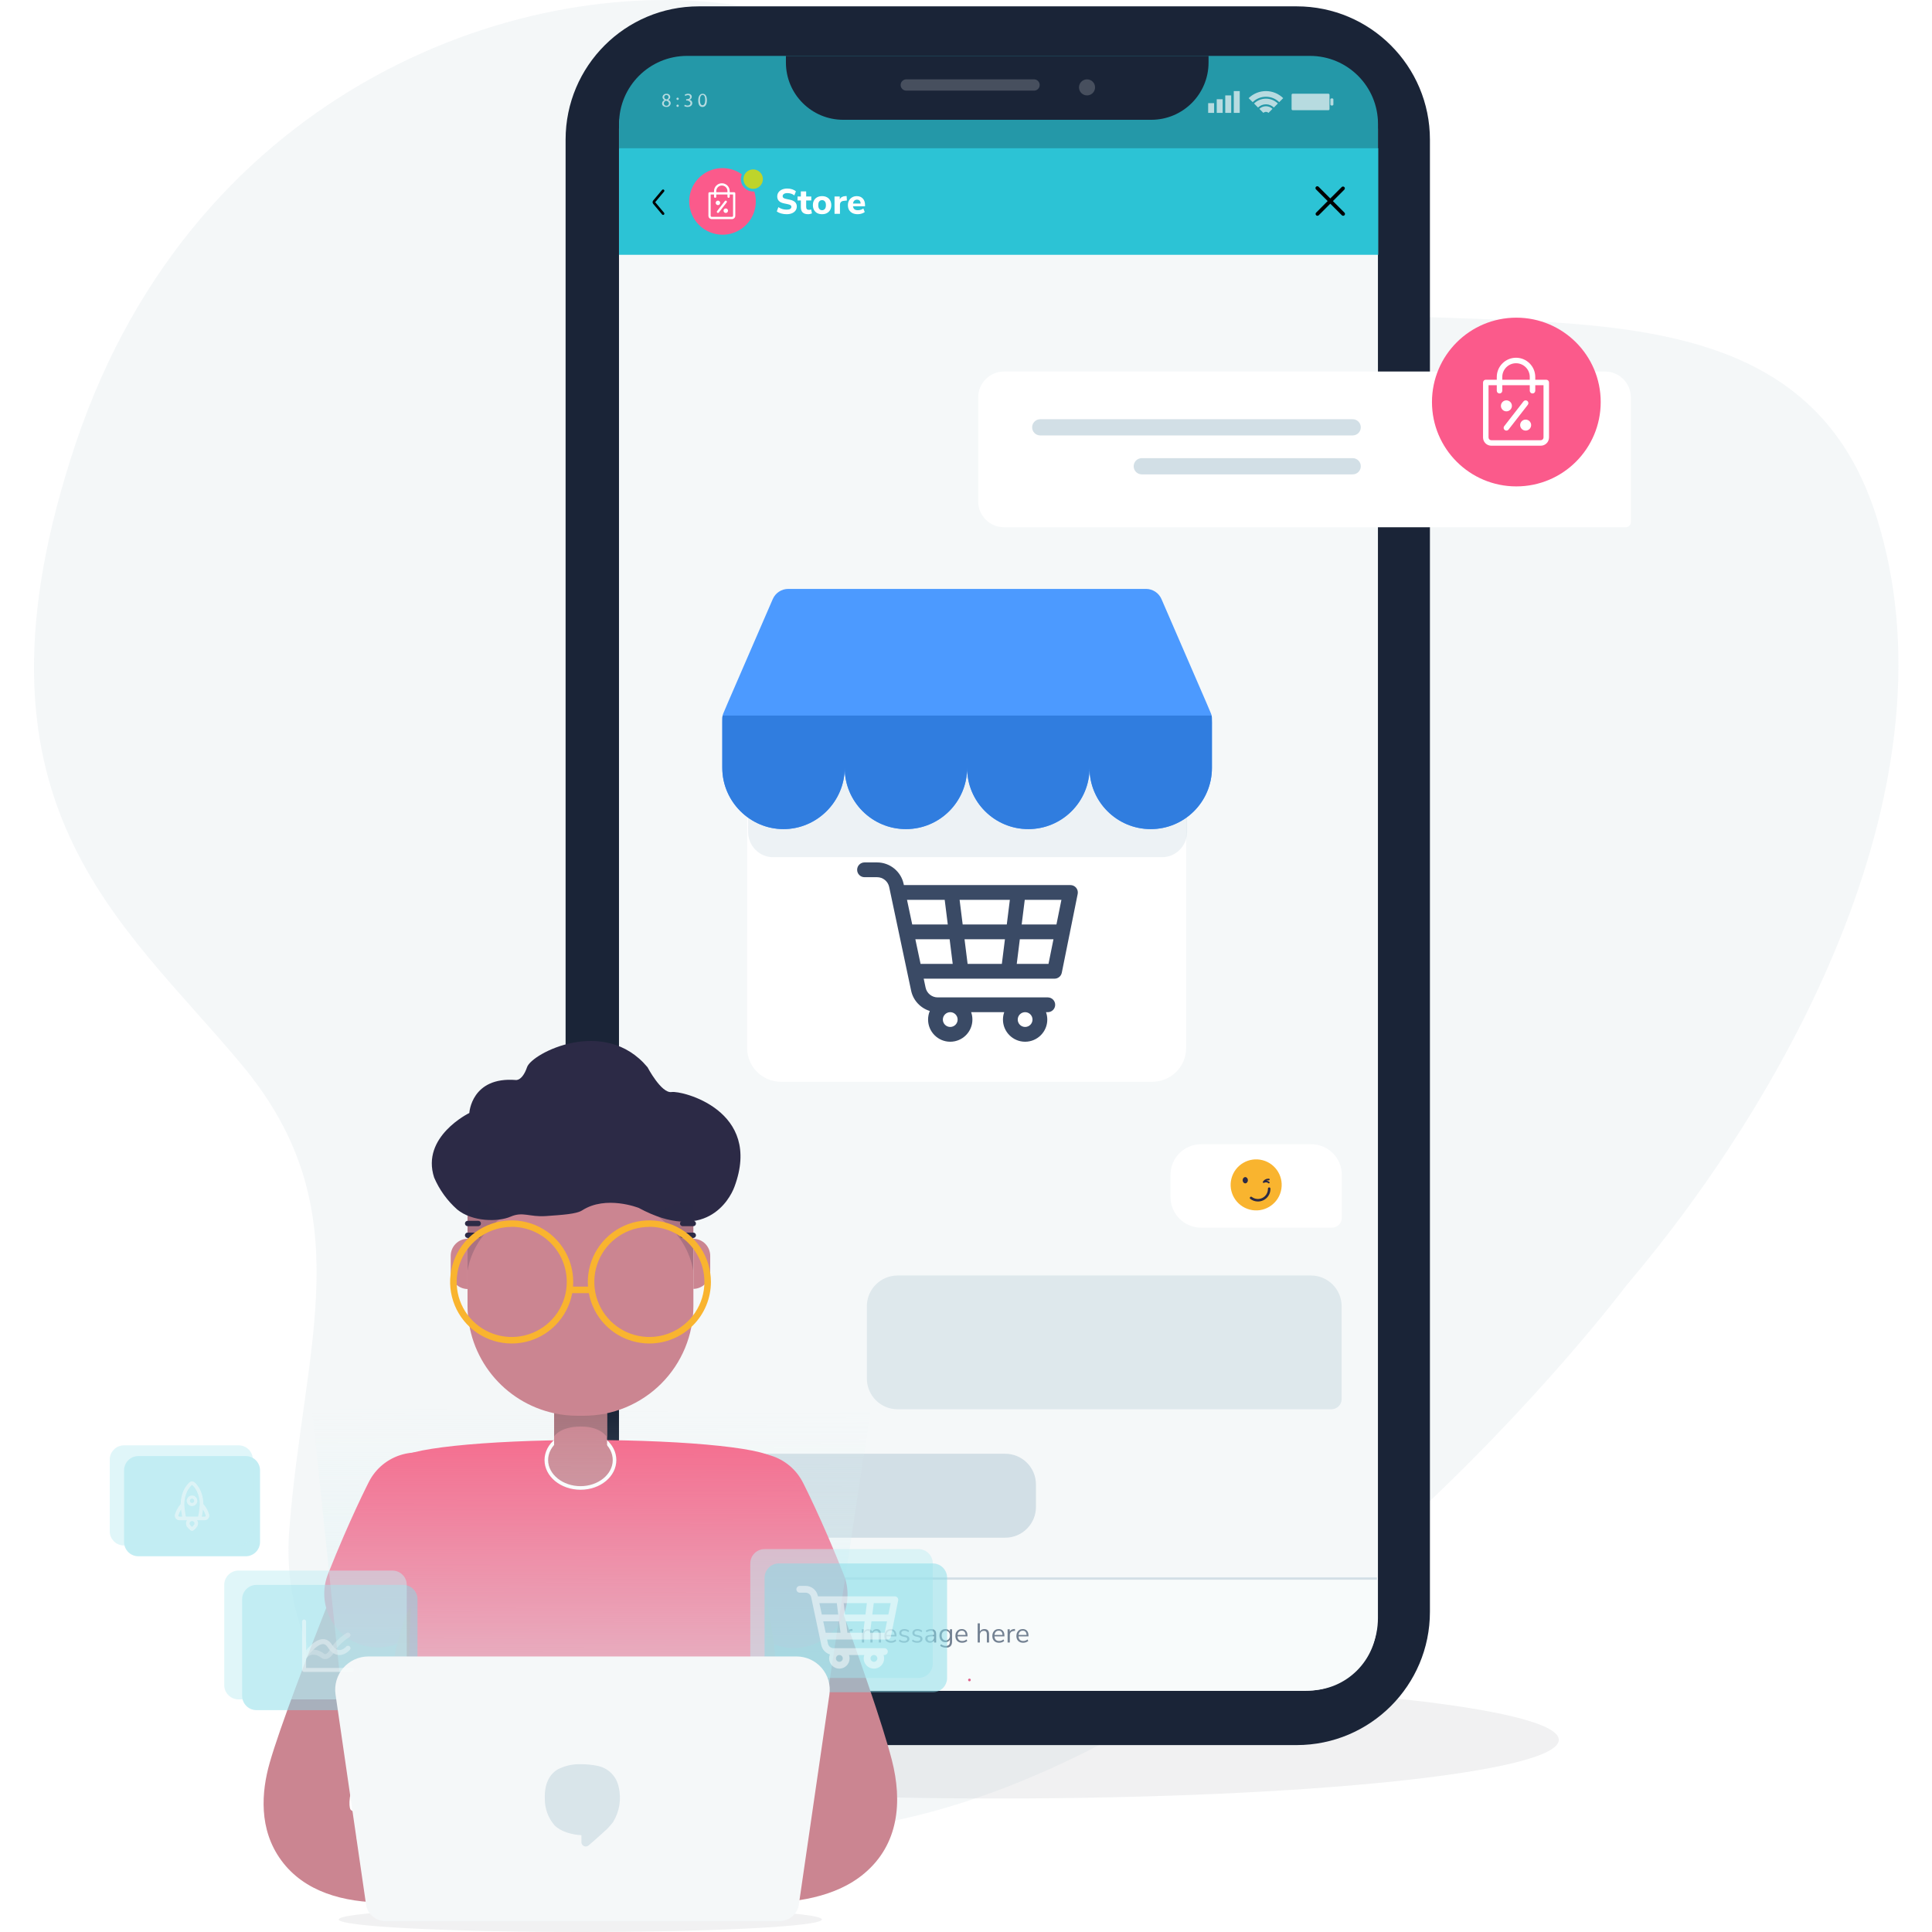 <svg width="1080" height="1080" viewBox="0 0 1080 1080" fill="none" xmlns="http://www.w3.org/2000/svg">
<g clip-path="url(#clip0_10272_1627)">
<g opacity="0.06" filter="url(#filter0_f_10272_1627)">
<path d="M871.373 972.579C871.373 990.685 731.017 1005.36 557.88 1005.36C384.743 1005.36 244.387 990.685 244.387 972.579C244.387 954.474 384.743 939.796 557.88 939.796C731.017 939.796 871.373 954.474 871.373 972.579Z" fill="#0A0F1A"/>
</g>
<g style="mix-blend-mode:luminosity" opacity="0.16">
<path d="M908.746 719.096C908.746 719.096 708.979 984.738 483.297 1020.88C257.615 1057.03 153.879 959.849 161.661 855.884C169.443 751.92 203.14 677.32 135.747 595.939C68.354 514.558 -25.11 448.979 42.361 247.764C109.832 46.549 296.526 -16.725 415.904 3.62C535.282 23.965 545.554 137.017 685.632 166.383C825.711 195.748 1002.13 141.561 1048.82 288.454C1095.52 435.347 1002.13 609.096 908.746 719.096Z" fill="#B9CBD3"/>
</g>
<path d="M316.174 78.039C316.174 36.9 349.524 3.55 390.662 3.55H724.847C765.986 3.55 799.336 36.9 799.336 78.039V901.025C799.336 942.164 765.986 975.514 724.847 975.514H390.662C349.524 975.514 316.174 942.164 316.174 901.025V78.039Z" fill="#1A2437"/>
<path d="M346.021 72.163C346.021 49.724 364.212 31.533 386.651 31.533H729.646C752.085 31.533 770.276 49.724 770.276 72.163V904.586C770.276 927.026 752.085 945.216 729.646 945.216H386.651C364.212 945.216 346.021 927.026 346.021 904.586V72.163Z" fill="#F5F8F9"/>
<path d="M769.716 906.934C769.716 927.939 752.688 944.967 731.683 944.967L383.358 944.967C362.352 944.967 345.325 927.939 345.325 906.934L345.325 882.425L769.716 882.425L769.716 906.934Z" fill="#F8FBFB"/>
<path fill-rule="evenodd" clip-rule="evenodd" d="M769.716 883.058H345.324V881.791H769.716V883.058Z" fill="#D2DFE6"/>
<path fill-rule="evenodd" clip-rule="evenodd" d="M381.807 901.784C379.304 901.784 376.857 902.527 374.775 903.917C372.694 905.308 371.072 907.285 370.114 909.598C369.156 911.911 368.905 914.456 369.393 916.911C369.882 919.366 371.087 921.621 372.857 923.392C374.628 925.162 376.883 926.367 379.338 926.856C381.793 927.344 384.338 927.093 386.651 926.135C388.964 925.177 390.941 923.555 392.332 921.474C393.722 919.392 394.465 916.945 394.465 914.441C394.465 911.085 393.131 907.865 390.758 905.491C388.384 903.118 385.164 901.784 381.807 901.784ZM381.807 925.706C380.337 925.705 378.882 925.413 377.524 924.848C376.167 924.284 374.934 923.457 373.897 922.416C373.076 921.611 372.387 920.682 371.856 919.663C370.712 917.48 370.314 914.983 370.723 912.554C371.132 910.124 372.325 907.895 374.12 906.207C375.915 904.519 378.213 903.466 380.664 903.207C383.114 902.949 385.582 903.499 387.689 904.775C389.797 906.051 391.429 907.982 392.336 910.273C393.243 912.564 393.375 915.089 392.712 917.462C392.048 919.835 390.626 921.926 388.663 923.415C386.7 924.903 384.303 925.708 381.839 925.706H381.807Z" fill="#2CC3D5"/>
<path fill-rule="evenodd" clip-rule="evenodd" d="M377.676 912.984C377.948 912.987 378.216 912.909 378.445 912.76C378.673 912.611 378.852 912.397 378.959 912.146C379.065 911.894 379.095 911.617 379.043 911.349C378.992 911.081 378.862 910.834 378.67 910.64C378.478 910.446 378.233 910.313 377.966 910.259C377.698 910.205 377.421 910.231 377.168 910.335C376.916 910.438 376.7 910.615 376.548 910.841C376.396 911.068 376.315 911.335 376.315 911.608C376.315 911.97 376.458 912.318 376.712 912.576C376.967 912.833 377.313 912.98 377.676 912.984Z" fill="#2CC3D5"/>
<path fill-rule="evenodd" clip-rule="evenodd" d="M386.142 912.984C386.414 912.984 386.68 912.904 386.907 912.752C387.133 912.601 387.31 912.386 387.414 912.135C387.518 911.883 387.545 911.606 387.492 911.339C387.439 911.072 387.308 910.827 387.115 910.635C386.923 910.442 386.678 910.311 386.411 910.258C386.144 910.205 385.867 910.232 385.615 910.336C385.364 910.44 385.149 910.617 384.998 910.843C384.846 911.07 384.766 911.336 384.766 911.608C384.766 911.789 384.801 911.968 384.87 912.135C384.94 912.302 385.041 912.453 385.169 912.581C385.297 912.709 385.448 912.811 385.615 912.88C385.782 912.949 385.961 912.984 386.142 912.984Z" fill="#2CC3D5"/>
<path fill-rule="evenodd" clip-rule="evenodd" d="M381.063 920.025C380.106 919.916 379.184 919.597 378.364 919.091C377.543 918.585 376.845 917.905 376.317 917.098L375.177 917.842C375.809 918.814 376.647 919.635 377.631 920.247C378.615 920.86 379.722 921.249 380.873 921.386C381.168 921.402 381.464 921.402 381.759 921.386C383.076 921.386 384.372 921.058 385.529 920.431C386.687 919.803 387.67 918.897 388.389 917.794L387.234 917.051C386.581 918.069 385.659 918.886 384.569 919.411C383.48 919.936 382.266 920.149 381.063 920.025Z" fill="#2CC3D5"/>
<path d="M407.7 918.175V907.453H414.468V908.503H408.917V912.213H414.149V913.263H408.917V917.126H414.468V918.175H407.7Z" fill="#738192"/>
<path d="M416.4 918.175V910.784H417.601V912.046C417.844 911.58 418.189 911.23 418.635 910.997C419.081 910.764 419.583 910.647 420.141 910.647C421.895 910.647 422.772 911.62 422.772 913.567V918.175H421.54V913.643C421.54 912.954 421.403 912.452 421.13 912.137C420.866 911.813 420.44 911.651 419.852 911.651C419.173 911.651 418.63 911.864 418.225 912.289C417.829 912.705 417.632 913.263 417.632 913.962V918.175H416.4Z" fill="#738192"/>
<path d="M428.009 918.312C427.137 918.312 426.483 918.084 426.047 917.628C425.611 917.161 425.393 916.492 425.393 915.62V911.742H423.949V910.784H425.393V908.518H426.625V910.784H428.967V911.742H426.625V915.499C426.625 916.076 426.747 916.517 426.99 916.822C427.234 917.116 427.629 917.263 428.177 917.263C428.339 917.263 428.501 917.242 428.663 917.202C428.826 917.161 428.973 917.121 429.104 917.08L429.317 918.023C429.185 918.094 428.993 918.16 428.739 918.221C428.486 918.282 428.243 918.312 428.009 918.312Z" fill="#738192"/>
<path d="M433.617 918.312C432.451 918.312 431.529 917.972 430.849 917.293C430.17 916.604 429.83 915.671 429.83 914.495C429.83 913.734 429.982 913.065 430.286 912.487C430.591 911.899 431.006 911.448 431.534 911.134C432.071 910.809 432.689 910.647 433.389 910.647C434.393 910.647 435.179 910.971 435.746 911.62C436.314 912.259 436.598 913.141 436.598 914.267V914.738H431.032C431.072 915.58 431.316 916.223 431.762 916.67C432.208 917.106 432.826 917.324 433.617 917.324C434.063 917.324 434.489 917.258 434.895 917.126C435.3 916.984 435.686 916.756 436.051 916.441L436.476 917.308C436.142 917.623 435.716 917.871 435.199 918.054C434.682 918.226 434.155 918.312 433.617 918.312ZM433.419 911.559C432.72 911.559 432.167 911.777 431.762 912.213C431.356 912.649 431.118 913.222 431.047 913.932H435.533C435.503 913.182 435.305 912.599 434.94 912.183C434.585 911.767 434.078 911.559 433.419 911.559Z" fill="#738192"/>
<path d="M438.381 918.175V910.784H439.582V912.107C439.978 911.215 440.789 910.723 442.016 910.632L442.457 910.586L442.548 911.651L441.772 911.742C441.073 911.803 440.541 912.026 440.176 912.411C439.811 912.786 439.628 913.303 439.628 913.962V918.175H438.381Z" fill="#738192"/>
<path d="M448.589 920.913L449.852 918.054L446.734 910.784H448.072L450.521 916.776L452.985 910.784H454.278L449.882 920.913H448.589Z" fill="#738192"/>
<path d="M458.518 918.312C457.798 918.312 457.175 918.155 456.648 917.841C456.12 917.526 455.71 917.085 455.416 916.517C455.132 915.94 454.99 915.26 454.99 914.48C454.99 913.699 455.132 913.025 455.416 912.457C455.71 911.879 456.12 911.433 456.648 911.118C457.175 910.804 457.798 910.647 458.518 910.647C459.228 910.647 459.846 910.804 460.374 911.118C460.911 911.433 461.322 911.879 461.606 912.457C461.9 913.025 462.047 913.699 462.047 914.48C462.047 915.26 461.9 915.94 461.606 916.517C461.322 917.085 460.911 917.526 460.374 917.841C459.846 918.155 459.228 918.312 458.518 918.312ZM458.518 917.324C459.208 917.324 459.76 917.08 460.176 916.594C460.592 916.097 460.8 915.392 460.8 914.48C460.8 913.557 460.592 912.852 460.176 912.366C459.76 911.879 459.208 911.636 458.518 911.636C457.819 911.636 457.261 911.879 456.845 912.366C456.44 912.852 456.237 913.557 456.237 914.48C456.237 915.392 456.44 916.097 456.845 916.594C457.261 917.08 457.819 917.324 458.518 917.324Z" fill="#738192"/>
<path d="M466.513 918.312C464.739 918.312 463.851 917.334 463.851 915.377V910.784H465.083V915.362C465.083 916.021 465.215 916.507 465.479 916.822C465.752 917.136 466.178 917.293 466.756 917.293C467.385 917.293 467.897 917.085 468.292 916.67C468.688 916.244 468.885 915.681 468.885 914.981V910.784H470.117V918.175H468.916V916.928C468.683 917.374 468.353 917.719 467.927 917.962C467.512 918.196 467.04 918.312 466.513 918.312Z" fill="#738192"/>
<path d="M472.422 918.175V910.784H473.624V912.107C474.019 911.215 474.83 910.723 476.057 910.632L476.498 910.586L476.589 911.651L475.814 911.742C475.114 911.803 474.582 912.026 474.217 912.411C473.852 912.786 473.669 913.303 473.669 913.962V918.175H472.422Z" fill="#738192"/>
<path d="M481.809 918.175V910.784H483.011V912.031C483.234 911.585 483.543 911.245 483.939 911.012C484.334 910.769 484.795 910.647 485.323 910.647C486.478 910.647 487.219 911.149 487.543 912.153C487.766 911.686 488.096 911.321 488.532 911.058C488.968 910.784 489.47 910.647 490.037 910.647C491.68 910.647 492.501 911.62 492.501 913.567V918.175H491.269V913.628C491.269 912.949 491.148 912.452 490.904 912.137C490.671 911.813 490.281 911.651 489.733 911.651C489.135 911.651 488.658 911.864 488.304 912.289C487.949 912.715 487.771 913.283 487.771 913.993V918.175H486.539V913.628C486.539 912.949 486.418 912.452 486.174 912.137C485.941 911.813 485.551 911.651 485.003 911.651C484.395 911.651 483.913 911.864 483.558 912.289C483.214 912.715 483.041 913.283 483.041 913.993V918.175H481.809Z" fill="#738192"/>
<path d="M498.135 918.312C496.969 918.312 496.046 917.972 495.367 917.293C494.688 916.604 494.348 915.671 494.348 914.495C494.348 913.734 494.5 913.065 494.804 912.487C495.109 911.899 495.524 911.448 496.052 911.134C496.589 910.809 497.207 910.647 497.907 910.647C498.911 910.647 499.697 910.971 500.264 911.62C500.832 912.259 501.116 913.141 501.116 914.267V914.738H495.55C495.59 915.58 495.834 916.223 496.28 916.67C496.726 917.106 497.344 917.324 498.135 917.324C498.581 917.324 499.007 917.258 499.413 917.126C499.818 916.984 500.203 916.756 500.568 916.441L500.994 917.308C500.66 917.623 500.234 917.871 499.717 918.054C499.2 918.226 498.672 918.312 498.135 918.312ZM497.937 911.559C497.238 911.559 496.685 911.777 496.28 912.213C495.874 912.649 495.636 913.222 495.565 913.932H500.051C500.021 913.182 499.823 912.599 499.458 912.183C499.103 911.767 498.596 911.559 497.937 911.559Z" fill="#738192"/>
<path d="M505.393 918.312C504.815 918.312 504.268 918.231 503.751 918.069C503.233 917.907 502.808 917.678 502.473 917.384L502.868 916.517C503.233 916.812 503.634 917.03 504.07 917.171C504.516 917.303 504.967 917.369 505.423 917.369C506.001 917.369 506.437 917.263 506.731 917.05C507.025 916.837 507.172 916.548 507.172 916.183C507.172 915.899 507.076 915.676 506.884 915.514C506.691 915.341 506.387 915.21 505.971 915.118L504.587 914.814C503.33 914.54 502.701 913.891 502.701 912.867C502.701 912.198 502.965 911.661 503.492 911.255C504.029 910.85 504.729 910.647 505.591 910.647C506.098 910.647 506.579 910.728 507.036 910.89C507.502 911.042 507.887 911.27 508.191 911.575L507.781 912.442C507.487 912.168 507.142 911.96 506.747 911.818C506.361 911.666 505.976 911.59 505.591 911.59C505.023 911.59 504.592 911.701 504.298 911.924C504.004 912.148 503.857 912.442 503.857 912.807C503.857 913.374 504.232 913.739 504.982 913.902L506.366 914.191C507.015 914.333 507.507 914.561 507.842 914.875C508.176 915.179 508.344 915.595 508.344 916.122C508.344 916.801 508.075 917.339 507.537 917.734C507 918.119 506.285 918.312 505.393 918.312Z" fill="#738192"/>
<path d="M512.715 918.312C512.137 918.312 511.59 918.231 511.073 918.069C510.556 917.907 510.13 917.678 509.795 917.384L510.191 916.517C510.556 916.812 510.956 917.03 511.392 917.171C511.838 917.303 512.289 917.369 512.746 917.369C513.324 917.369 513.76 917.263 514.054 917.05C514.348 916.837 514.495 916.548 514.495 916.183C514.495 915.899 514.398 915.676 514.206 915.514C514.013 915.341 513.709 915.21 513.293 915.118L511.909 914.814C510.652 914.54 510.023 913.891 510.023 912.867C510.023 912.198 510.287 911.661 510.814 911.255C511.351 910.85 512.051 910.647 512.913 910.647C513.42 910.647 513.901 910.728 514.358 910.89C514.824 911.042 515.209 911.27 515.514 911.575L515.103 912.442C514.809 912.168 514.464 911.96 514.069 911.818C513.683 911.666 513.298 911.59 512.913 911.59C512.345 911.59 511.914 911.701 511.62 911.924C511.326 912.148 511.179 912.442 511.179 912.807C511.179 913.374 511.554 913.739 512.305 913.902L513.689 914.191C514.337 914.333 514.829 914.561 515.164 914.875C515.498 915.179 515.666 915.595 515.666 916.122C515.666 916.801 515.397 917.339 514.86 917.734C514.322 918.119 513.607 918.312 512.715 918.312Z" fill="#738192"/>
<path d="M519.87 918.312C519.363 918.312 518.907 918.216 518.501 918.023C518.106 917.82 517.792 917.547 517.558 917.202C517.325 916.857 517.209 916.472 517.209 916.046C517.209 915.509 517.345 915.083 517.619 914.768C517.903 914.454 518.364 914.231 519.003 914.099C519.652 913.957 520.534 913.886 521.649 913.886H522.136V913.415C522.136 912.786 522.004 912.335 521.741 912.061C521.487 911.777 521.077 911.636 520.509 911.636C520.063 911.636 519.632 911.701 519.216 911.833C518.8 911.955 518.375 912.158 517.939 912.442L517.513 911.544C517.898 911.27 518.364 911.053 518.912 910.89C519.47 910.728 520.002 910.647 520.509 910.647C521.462 910.647 522.167 910.88 522.623 911.347C523.089 911.813 523.322 912.538 523.322 913.521V918.175H522.167V916.898C521.974 917.334 521.675 917.678 521.269 917.932C520.874 918.185 520.407 918.312 519.87 918.312ZM520.068 917.384C520.676 917.384 521.173 917.177 521.558 916.761C521.943 916.335 522.136 915.798 522.136 915.149V914.692H521.665C520.843 914.692 520.194 914.733 519.718 914.814C519.252 914.885 518.922 915.017 518.729 915.21C518.547 915.392 518.456 915.646 518.456 915.97C518.456 916.386 518.598 916.725 518.881 916.989C519.175 917.253 519.571 917.384 520.068 917.384Z" fill="#738192"/>
<path d="M528.878 921.05C528.239 921.05 527.636 920.963 527.068 920.791C526.51 920.629 526.013 920.38 525.577 920.046L525.988 919.149C526.444 919.473 526.896 919.706 527.342 919.848C527.798 919.99 528.29 920.061 528.817 920.061C530.277 920.061 531.007 919.311 531.007 917.81V916.502C530.794 916.969 530.459 917.339 530.003 917.613C529.557 917.876 529.045 918.008 528.467 918.008C527.788 918.008 527.2 917.851 526.703 917.536C526.206 917.222 525.821 916.791 525.547 916.244C525.283 915.686 525.152 915.042 525.152 914.312C525.152 913.582 525.283 912.943 525.547 912.396C525.821 911.838 526.206 911.407 526.703 911.103C527.2 910.799 527.788 910.647 528.467 910.647C529.045 910.647 529.557 910.779 530.003 911.042C530.459 911.306 530.794 911.666 531.007 912.122V910.784H532.208V917.643C532.208 918.778 531.925 919.63 531.357 920.198C530.799 920.766 529.973 921.05 528.878 921.05ZM528.695 917.004C529.405 917.004 529.968 916.761 530.383 916.274C530.799 915.787 531.007 915.133 531.007 914.312C531.007 913.491 530.799 912.842 530.383 912.366C529.968 911.879 529.405 911.636 528.695 911.636C527.996 911.636 527.438 911.879 527.022 912.366C526.607 912.842 526.399 913.491 526.399 914.312C526.399 915.133 526.607 915.787 527.022 916.274C527.438 916.761 527.996 917.004 528.695 917.004Z" fill="#738192"/>
<path d="M537.85 918.312C536.684 918.312 535.761 917.972 535.082 917.293C534.403 916.604 534.063 915.671 534.063 914.495C534.063 913.734 534.215 913.065 534.519 912.487C534.823 911.899 535.239 911.448 535.766 911.134C536.304 910.809 536.922 910.647 537.622 910.647C538.626 910.647 539.411 910.971 539.979 911.62C540.547 912.259 540.831 913.141 540.831 914.267V914.738H535.264C535.305 915.58 535.548 916.223 535.994 916.67C536.441 917.106 537.059 917.324 537.85 917.324C538.296 917.324 538.722 917.258 539.127 917.126C539.533 916.984 539.918 916.756 540.283 916.441L540.709 917.308C540.374 917.623 539.949 917.871 539.432 918.054C538.914 918.226 538.387 918.312 537.85 918.312ZM537.652 911.559C536.953 911.559 536.4 911.777 535.994 912.213C535.589 912.649 535.351 913.222 535.28 913.932H539.766C539.736 913.182 539.538 912.599 539.173 912.183C538.818 911.767 538.311 911.559 537.652 911.559Z" fill="#738192"/>
<path d="M546.52 918.175V907.453H547.752V912.001C547.995 911.554 548.335 911.22 548.771 910.997C549.217 910.764 549.714 910.647 550.261 910.647C552.015 910.647 552.892 911.62 552.892 913.567V918.175H551.66V913.643C551.66 912.954 551.523 912.452 551.25 912.137C550.986 911.813 550.56 911.651 549.972 911.651C549.293 911.651 548.75 911.864 548.345 912.289C547.949 912.705 547.752 913.263 547.752 913.962V918.175H546.52Z" fill="#738192"/>
<path d="M558.494 918.312C557.328 918.312 556.406 917.972 555.726 917.293C555.047 916.604 554.707 915.671 554.707 914.495C554.707 913.734 554.86 913.065 555.164 912.487C555.468 911.899 555.884 911.448 556.411 911.134C556.948 910.809 557.567 910.647 558.266 910.647C559.27 910.647 560.056 910.971 560.624 911.62C561.191 912.259 561.475 913.141 561.475 914.267V914.738H555.909C555.95 915.58 556.193 916.223 556.639 916.67C557.085 917.106 557.704 917.324 558.494 917.324C558.941 917.324 559.366 917.258 559.772 917.126C560.178 916.984 560.563 916.756 560.928 916.441L561.354 917.308C561.019 917.623 560.593 917.871 560.076 918.054C559.559 918.226 559.032 918.312 558.494 918.312ZM558.297 911.559C557.597 911.559 557.045 911.777 556.639 912.213C556.233 912.649 555.995 913.222 555.924 913.932H560.411C560.38 913.182 560.183 912.599 559.818 912.183C559.463 911.767 558.956 911.559 558.297 911.559Z" fill="#738192"/>
<path d="M563.258 918.175V910.784H564.46V912.107C564.855 911.215 565.666 910.723 566.893 910.632L567.334 910.586L567.425 911.651L566.65 911.742C565.95 911.803 565.418 912.026 565.053 912.411C564.688 912.786 564.505 913.303 564.505 913.962V918.175H563.258Z" fill="#738192"/>
<path d="M571.951 918.312C570.785 918.312 569.862 917.972 569.183 917.293C568.503 916.604 568.164 915.671 568.164 914.495C568.164 913.734 568.316 913.065 568.62 912.487C568.924 911.899 569.34 911.448 569.867 911.134C570.404 910.809 571.023 910.647 571.722 910.647C572.726 910.647 573.512 910.971 574.08 911.62C574.648 912.259 574.931 913.141 574.931 914.267V914.738H569.365C569.406 915.58 569.649 916.223 570.095 916.67C570.541 917.106 571.16 917.324 571.951 917.324C572.397 917.324 572.822 917.258 573.228 917.126C573.634 916.984 574.019 916.756 574.384 916.441L574.81 917.308C574.475 917.623 574.049 917.871 573.532 918.054C573.015 918.226 572.488 918.312 571.951 918.312ZM571.753 911.559C571.053 911.559 570.501 911.777 570.095 912.213C569.689 912.649 569.451 913.222 569.38 913.932H573.867C573.836 913.182 573.639 912.599 573.274 912.183C572.919 911.767 572.412 911.559 571.753 911.559Z" fill="#738192"/>
<path d="M346.052 69.277C346.052 48.272 363.08 31.244 384.085 31.244H732.276C753.281 31.244 770.309 48.272 770.309 69.277V83.362H346.052V69.277Z" fill="#2498A8"/>
<path d="M770.444 82.871H346.052V142.434H770.444V82.871Z" fill="#2CC3D5"/>
<path d="M745.106 112.407L751.554 105.941C751.713 105.742 751.793 105.491 751.778 105.236C751.763 104.982 751.655 104.742 751.474 104.562C751.293 104.383 751.052 104.276 750.797 104.264C750.542 104.251 750.292 104.333 750.094 104.494L743.641 110.942L737.189 104.494C737.098 104.38 736.985 104.287 736.856 104.22C736.727 104.154 736.585 104.115 736.44 104.106C736.295 104.098 736.15 104.12 736.015 104.171C735.879 104.223 735.755 104.302 735.652 104.404C735.549 104.506 735.469 104.629 735.416 104.765C735.364 104.9 735.34 105.045 735.347 105.19C735.355 105.335 735.392 105.477 735.458 105.606C735.524 105.736 735.616 105.85 735.729 105.941L742.177 112.394L735.729 118.859C735.585 119.004 735.487 119.188 735.448 119.388C735.409 119.588 735.43 119.796 735.508 119.984C735.586 120.172 735.718 120.333 735.888 120.447C736.057 120.56 736.257 120.621 736.461 120.621C736.596 120.622 736.73 120.596 736.855 120.544C736.98 120.492 737.094 120.416 737.189 120.319L743.641 113.867L750.094 120.319C750.189 120.416 750.303 120.492 750.428 120.544C750.553 120.596 750.687 120.622 750.822 120.621C751.026 120.621 751.225 120.56 751.395 120.447C751.564 120.333 751.697 120.172 751.775 119.984C751.853 119.796 751.874 119.588 751.835 119.388C751.795 119.188 751.698 119.004 751.554 118.859L745.106 112.407Z" fill="black"/>
<path d="M370.671 120.15C370.567 120.149 370.464 120.126 370.37 120.081C370.276 120.037 370.193 119.972 370.126 119.893L365.143 113.957C364.923 113.696 364.803 113.366 364.803 113.024C364.803 112.683 364.923 112.353 365.143 112.092L370.126 106.156C370.252 106.017 370.426 105.931 370.614 105.917C370.801 105.904 370.986 105.964 371.13 106.085C371.274 106.205 371.366 106.377 371.385 106.564C371.405 106.751 371.351 106.938 371.235 107.086L366.252 113.024L371.227 118.963C371.316 119.068 371.373 119.197 371.391 119.334C371.409 119.471 371.388 119.61 371.329 119.735C371.271 119.86 371.178 119.966 371.061 120.039C370.944 120.113 370.809 120.151 370.671 120.15Z" fill="black"/>
<path d="M439.333 31.244H675.587V34.952C675.587 52.632 661.255 66.964 643.575 66.964H471.344C453.665 66.964 439.333 52.632 439.333 34.952V31.244Z" fill="#1A2437"/>
<path opacity="0.7" fill-rule="evenodd" clip-rule="evenodd" d="M707.675 54.08C704.905 54.08 702.245 55.161 700.26 57.093L698.004 54.866C700.582 52.337 704.049 50.919 707.661 50.919C711.273 50.919 714.74 52.337 717.318 54.866L715.09 57.093C713.106 55.161 710.445 54.08 707.675 54.08ZM693.018 50.92H689.691V63.1H693.018V50.92ZM684.926 53.344H688.253V63.1H684.926V53.344ZM683.488 55.458H680.161V63.099H683.488V55.458ZM678.694 57.657H675.367V63.099H678.694V57.657ZM703.251 60.111C704.435 58.957 706.024 58.311 707.677 58.311C709.331 58.311 710.919 58.957 712.104 60.111L714.331 57.855C712.551 56.119 710.164 55.148 707.677 55.148C705.191 55.148 702.803 56.119 701.023 57.855L703.251 60.111ZM707.677 62.536C707.145 62.541 706.633 62.742 706.239 63.1L703.983 60.844C704.984 59.905 706.304 59.381 707.677 59.378C709.041 59.382 710.352 59.907 711.342 60.844L709.087 63.1C708.703 62.744 708.2 62.543 707.677 62.536ZM742.582 52.385H722.621C722.278 52.385 722.001 52.663 722.001 53.005V60.984C722.001 61.327 722.278 61.605 722.621 61.605H742.582C742.925 61.605 743.203 61.327 743.203 60.984V53.005C743.203 52.663 742.925 52.385 742.582 52.385ZM744.302 55.008H744.753C745.096 55.008 745.373 55.286 745.373 55.629V58.364C745.373 58.706 745.096 58.984 744.753 58.984H744.302C743.96 58.984 743.682 58.706 743.682 58.364V55.629C743.682 55.286 743.96 55.008 744.302 55.008ZM370.101 57.853C370.109 57.427 370.248 57.014 370.501 56.67C370.753 56.327 371.106 56.07 371.511 55.936C371.182 55.81 370.898 55.59 370.693 55.305C370.487 55.02 370.37 54.68 370.355 54.329C370.368 54.055 370.438 53.788 370.559 53.542C370.68 53.297 370.851 53.079 371.059 52.902C371.268 52.725 371.511 52.592 371.773 52.513C372.035 52.434 372.31 52.409 372.582 52.44C372.836 52.404 373.095 52.422 373.342 52.493C373.588 52.563 373.817 52.685 374.014 52.85C374.211 53.015 374.371 53.219 374.483 53.449C374.596 53.68 374.659 53.931 374.669 54.188C374.662 54.552 374.546 54.906 374.334 55.203C374.123 55.5 373.827 55.726 373.484 55.851C373.892 55.956 374.254 56.193 374.514 56.524C374.773 56.855 374.917 57.263 374.922 57.684C374.909 57.983 374.834 58.276 374.703 58.546C374.572 58.815 374.387 59.055 374.16 59.25C373.933 59.445 373.668 59.592 373.382 59.682C373.097 59.771 372.796 59.801 372.498 59.77C371.003 59.798 370.101 58.896 370.101 57.853ZM373.936 57.853C373.936 56.979 373.343 56.556 372.385 56.274C372.028 56.333 371.704 56.515 371.467 56.788C371.23 57.06 371.096 57.407 371.088 57.769C371.083 57.955 371.118 58.14 371.19 58.312C371.261 58.484 371.369 58.639 371.504 58.767C371.64 58.894 371.801 58.992 371.977 59.053C372.153 59.114 372.34 59.138 372.526 59.122C372.703 59.137 372.881 59.116 373.05 59.06C373.219 59.003 373.374 58.913 373.506 58.794C373.639 58.675 373.745 58.53 373.819 58.368C373.893 58.206 373.932 58.031 373.936 57.853ZM371.285 54.272C371.285 54.977 371.821 55.372 372.639 55.597C372.936 55.526 373.203 55.362 373.401 55.129C373.598 54.896 373.717 54.606 373.738 54.301C373.747 54.14 373.721 53.98 373.663 53.831C373.604 53.681 373.515 53.546 373.4 53.434C373.285 53.322 373.148 53.236 372.997 53.181C372.846 53.126 372.686 53.104 372.526 53.116C372.368 53.101 372.21 53.118 372.06 53.168C371.909 53.217 371.771 53.298 371.654 53.404C371.537 53.51 371.444 53.64 371.38 53.785C371.317 53.93 371.284 54.086 371.285 54.244V54.272ZM378.327 54.769C378.205 54.891 378.137 55.056 378.137 55.228C378.137 55.4 378.205 55.565 378.327 55.687C378.449 55.808 378.614 55.876 378.786 55.876C378.958 55.876 379.123 55.808 379.244 55.687C379.366 55.565 379.434 55.4 379.434 55.228C379.434 55.056 379.366 54.891 379.244 54.769C379.123 54.648 378.958 54.58 378.786 54.58C378.614 54.58 378.449 54.648 378.327 54.769ZM378.327 58.66C378.205 58.782 378.137 58.947 378.137 59.119C378.137 59.291 378.205 59.456 378.327 59.577C378.449 59.699 378.614 59.767 378.786 59.767C378.958 59.767 379.123 59.699 379.244 59.577C379.366 59.456 379.434 59.291 379.434 59.119C379.434 58.947 379.366 58.782 379.244 58.66C379.123 58.539 378.958 58.47 378.786 58.47C378.614 58.47 378.449 58.539 378.327 58.66ZM382.759 58.556C383.244 58.849 383.8 59.005 384.366 59.007C385.607 59.007 385.973 58.217 385.973 57.625C385.973 57.033 385.071 56.187 384.113 56.187H383.577V55.454H384.113C384.818 55.454 385.72 55.116 385.72 54.27C385.72 53.424 385.353 53.17 384.451 53.17C383.944 53.186 383.453 53.353 383.041 53.65L382.788 52.945C383.341 52.586 383.989 52.399 384.648 52.409C386.058 52.409 386.707 53.227 386.707 54.101C386.692 54.486 386.556 54.858 386.318 55.161C386.08 55.465 385.752 55.686 385.381 55.792C385.825 55.854 386.232 56.072 386.527 56.409C386.822 56.746 386.986 57.178 386.988 57.625C386.988 58.753 386.086 59.768 384.366 59.768C383.714 59.779 383.071 59.614 382.506 59.289L382.759 58.556ZM392.684 59.796C394.263 59.796 395.165 58.442 395.165 56.018C395.165 53.734 394.263 52.409 392.797 52.409C391.331 52.409 390.316 53.762 390.316 56.13C390.316 58.499 391.105 59.796 392.684 59.796ZM391.274 56.07C391.285 57.896 391.847 58.837 392.74 58.837C393.643 58.837 394.207 57.681 394.207 55.877C394.207 54.072 393.755 53.057 392.74 53.057C391.736 53.057 391.284 54.162 391.274 56.07Z" fill="#F5F8F9"/>
<g opacity="0.2">
<path d="M578.04 44.36H506.613C504.873 44.36 503.462 45.771 503.462 47.512C503.462 49.252 504.873 50.663 506.613 50.663H578.04C579.781 50.663 581.192 49.252 581.192 47.512C581.192 45.771 579.781 44.36 578.04 44.36Z" fill="#F8FBFB"/>
<path d="M612.141 48.813C612.147 49.702 611.888 50.574 611.398 51.316C610.908 52.058 610.208 52.637 609.387 52.981C608.567 53.324 607.662 53.415 606.79 53.243C605.917 53.071 605.115 52.644 604.486 52.015C603.857 51.386 603.43 50.584 603.258 49.711C603.086 48.839 603.177 47.934 603.52 47.114C603.864 46.293 604.443 45.593 605.185 45.103C605.927 44.613 606.799 44.354 607.688 44.361C608.869 44.361 610.002 44.83 610.837 45.665C611.672 46.5 612.141 47.632 612.141 48.813Z" fill="#F8FBFB"/>
</g>
<g filter="url(#filter1_d_10272_1627)">
<path d="M654.321 655.836C654.321 646.39 661.978 638.732 671.425 638.732H732.979C742.425 638.732 750.083 646.39 750.083 655.836V679.871C750.083 682.908 747.621 685.369 744.585 685.369H671.425C661.978 685.369 654.321 677.711 654.321 668.265V655.836Z" fill="white"/>
</g>
<path d="M716.005 665.97C717.998 658.347 713.434 650.552 705.811 648.559C698.187 646.566 690.392 651.131 688.399 658.754C686.406 666.377 690.971 674.172 698.594 676.165C706.217 678.158 714.012 673.593 716.005 665.97Z" fill="#F9B42F"/>
<path d="M697.58 659.751C697.58 660.717 696.921 661.501 696.113 661.501C695.305 661.501 694.649 660.717 694.649 659.751C694.649 658.785 695.309 658 696.113 658C696.917 658 697.58 658.785 697.58 659.751Z" fill="#2C2A46"/>
<path d="M709.275 661.515C709.153 661.519 709.035 661.475 708.945 661.393C707.989 660.513 706.582 661.202 706.565 661.212C706.475 661.254 706.374 661.266 706.276 661.247C706.179 661.227 706.09 661.177 706.023 661.103C705.956 661.029 705.915 660.936 705.905 660.837C705.895 660.737 705.918 660.638 705.969 660.552C706.33 660.003 706.83 659.559 707.418 659.265C708.006 658.97 708.662 658.837 709.318 658.878C709.379 658.882 709.439 658.898 709.493 658.926C709.548 658.953 709.597 658.991 709.637 659.037C709.677 659.083 709.708 659.137 709.727 659.195C709.746 659.253 709.754 659.314 709.75 659.376C709.745 659.437 709.729 659.496 709.702 659.551C709.674 659.606 709.637 659.654 709.59 659.695C709.544 659.735 709.49 659.765 709.432 659.785C709.374 659.804 709.313 659.812 709.252 659.807C708.817 659.781 708.382 659.858 707.983 660.032C708.576 660.071 709.139 660.313 709.575 660.717C709.62 660.759 709.657 660.809 709.683 660.864C709.709 660.92 709.723 660.98 709.726 661.041C709.728 661.103 709.718 661.164 709.697 661.221C709.676 661.279 709.643 661.332 709.601 661.376C709.559 661.42 709.508 661.455 709.452 661.479C709.396 661.503 709.336 661.515 709.275 661.515Z" fill="#2C2A46"/>
<path d="M703.186 671.648C701.634 671.648 700.127 671.132 698.901 670.181C698.765 670.065 698.679 669.9 698.661 669.722C698.642 669.544 698.693 669.365 698.803 669.224C698.913 669.082 699.072 668.988 699.249 668.96C699.427 668.933 699.607 668.975 699.754 669.077C700.594 669.724 701.6 670.12 702.655 670.218C703.711 670.316 704.772 670.113 705.717 669.632C706.661 669.152 707.45 668.413 707.992 667.502C708.533 666.591 708.806 665.545 708.777 664.485C708.771 664.3 708.839 664.12 708.966 663.985C709.093 663.85 709.269 663.771 709.454 663.765C709.639 663.759 709.819 663.827 709.955 663.955C710.09 664.082 710.169 664.257 710.174 664.442C710.228 666.295 709.544 668.094 708.274 669.444C707.004 670.794 705.25 671.586 703.397 671.645L703.186 671.648Z" fill="#2C2A46"/>
<path d="M579.103 829.843C579.103 820.354 571.411 812.662 561.922 812.662H383.675C374.186 812.662 366.494 820.354 366.494 829.843V853.856C366.494 857.019 369.058 859.583 372.221 859.583H561.922C571.411 859.583 579.103 851.89 579.103 842.401V829.843Z" fill="#D2DFE6"/>
<path d="M484.586 730.191C484.586 720.702 492.279 713.01 501.768 713.01H732.8C742.289 713.01 749.981 720.702 749.981 730.191V782.062C749.981 785.225 747.417 787.79 744.254 787.79H501.768C492.279 787.79 484.586 780.097 484.586 770.608V730.191Z" fill="#DEE8EC"/>
<path d="M541.92 939.856C542.12 939.856 542.312 939.777 542.453 939.636C542.594 939.494 542.673 939.303 542.673 939.103C542.673 938.904 542.594 938.712 542.453 938.571C542.312 938.43 542.12 938.351 541.92 938.351C541.721 938.351 541.529 938.43 541.388 938.571C541.247 938.712 541.168 938.904 541.168 939.103C541.168 939.303 541.247 939.494 541.388 939.636C541.529 939.777 541.721 939.856 541.92 939.856Z" fill="#DF638D"/>
<path d="M439.73 119.741C438.639 119.741 437.606 119.603 436.633 119.327C435.672 119.051 434.87 118.676 434.226 118.202L435.113 115.795C435.732 116.229 436.435 116.571 437.225 116.821C438.027 117.071 438.862 117.196 439.73 117.196C440.677 117.196 441.355 117.052 441.763 116.762C442.184 116.46 442.394 116.085 442.394 115.638C442.394 115.256 442.249 114.954 441.96 114.73C441.671 114.506 441.164 114.316 440.441 114.158L438.211 113.684C435.725 113.158 434.482 111.869 434.482 109.817C434.482 108.936 434.719 108.166 435.192 107.509C435.666 106.838 436.324 106.318 437.165 105.95C438.02 105.582 439.007 105.397 440.125 105.397C441.085 105.397 441.986 105.536 442.828 105.812C443.67 106.088 444.367 106.476 444.919 106.976L444.032 109.225C442.953 108.37 441.644 107.943 440.105 107.943C439.277 107.943 438.632 108.107 438.172 108.436C437.724 108.752 437.501 109.166 437.501 109.679C437.501 110.06 437.639 110.37 437.915 110.606C438.191 110.843 438.672 111.034 439.355 111.178L441.585 111.652C444.137 112.204 445.413 113.454 445.413 115.401C445.413 116.269 445.176 117.032 444.702 117.689C444.242 118.334 443.584 118.84 442.729 119.209C441.888 119.564 440.888 119.741 439.73 119.741Z" fill="white"/>
<path d="M451.762 119.741C449.039 119.741 447.678 118.42 447.678 115.776V112.066H445.843V109.837H447.678V106.996H450.657V109.837H453.518V112.066H450.657V115.657C450.657 116.21 450.782 116.624 451.032 116.9C451.295 117.177 451.709 117.315 452.275 117.315C452.446 117.315 452.623 117.295 452.807 117.255C453.005 117.216 453.215 117.163 453.439 117.098L453.873 119.268C453.597 119.413 453.268 119.524 452.886 119.603C452.505 119.695 452.13 119.741 451.762 119.741Z" fill="white"/>
<path d="M459.544 119.741C458.505 119.741 457.597 119.538 456.821 119.13C456.058 118.709 455.466 118.124 455.045 117.374C454.624 116.611 454.414 115.71 454.414 114.671C454.414 113.645 454.624 112.757 455.045 112.007C455.466 111.244 456.058 110.659 456.821 110.251C457.597 109.843 458.505 109.639 459.544 109.639C460.583 109.639 461.484 109.843 462.247 110.251C463.023 110.659 463.621 111.244 464.042 112.007C464.476 112.757 464.693 113.645 464.693 114.671C464.693 115.71 464.476 116.611 464.042 117.374C463.621 118.124 463.023 118.709 462.247 119.13C461.484 119.538 460.583 119.741 459.544 119.741ZM459.544 117.512C460.175 117.512 460.688 117.282 461.083 116.821C461.49 116.361 461.694 115.644 461.694 114.671C461.694 113.711 461.49 113.007 461.083 112.56C460.688 112.099 460.175 111.869 459.544 111.869C458.912 111.869 458.399 112.099 458.005 112.56C457.61 113.007 457.413 113.711 457.413 114.671C457.413 115.644 457.61 116.361 458.005 116.821C458.399 117.282 458.912 117.512 459.544 117.512Z" fill="white"/>
<path d="M466.506 119.524V109.837H469.426V111.514C469.886 110.383 470.873 109.758 472.386 109.639L473.254 109.58L473.431 112.086L471.754 112.264C470.281 112.408 469.544 113.158 469.544 114.513V119.524H466.506Z" fill="white"/>
<path d="M479.495 119.741C478.35 119.741 477.364 119.538 476.535 119.13C475.72 118.709 475.088 118.124 474.641 117.374C474.207 116.611 473.99 115.716 473.99 114.69C473.99 113.691 474.201 112.816 474.621 112.066C475.055 111.303 475.641 110.712 476.377 110.291C477.127 109.857 477.989 109.639 478.962 109.639C480.37 109.639 481.488 110.087 482.316 110.981C483.145 111.862 483.559 113.059 483.559 114.572V115.322H476.831C476.936 116.085 477.213 116.644 477.66 116.999C478.12 117.341 478.752 117.512 479.554 117.512C480.08 117.512 480.613 117.433 481.152 117.275C481.691 117.117 482.178 116.874 482.612 116.545L483.401 118.538C482.915 118.906 482.316 119.202 481.606 119.426C480.909 119.636 480.205 119.741 479.495 119.741ZM479.08 111.613C478.449 111.613 477.936 111.803 477.542 112.185C477.16 112.566 476.923 113.099 476.831 113.783H481.093C481.014 112.336 480.343 111.613 479.08 111.613Z" fill="white"/>
<path fill-rule="evenodd" clip-rule="evenodd" d="M403.895 131.203C407.576 131.2 411.173 130.106 414.233 128.06C417.292 126.013 419.676 123.105 421.084 119.704C422.491 116.303 422.859 112.561 422.14 108.951C421.421 105.34 419.649 102.024 417.046 99.421C414.443 96.819 411.127 95.046 407.517 94.327C403.907 93.608 400.164 93.976 396.763 95.383C393.362 96.791 390.454 99.175 388.408 102.235C386.361 105.294 385.267 108.892 385.265 112.573C385.275 117.511 387.241 122.243 390.733 125.735C394.224 129.226 398.957 131.192 403.895 131.203Z" fill="#FB5A8B"/>
<path d="M421.026 106.3C424.431 106.3 427.192 103.54 427.192 100.135C427.192 96.729 424.431 93.969 421.026 93.969C417.621 93.969 414.86 96.729 414.86 100.135C414.86 103.54 417.621 106.3 421.026 106.3Z" fill="#BED42B"/>
<path fill-rule="evenodd" clip-rule="evenodd" d="M421.026 94.7C418.025 94.7 415.592 97.133 415.592 100.134C415.592 103.135 418.025 105.568 421.026 105.568C424.027 105.568 426.46 103.135 426.46 100.134C426.46 97.133 424.027 94.7 421.026 94.7ZM414.129 100.134C414.129 96.325 417.217 93.237 421.026 93.237C424.835 93.237 427.923 96.325 427.923 100.134C427.923 103.943 424.835 107.031 421.026 107.031C417.217 107.031 414.129 103.943 414.129 100.134Z" fill="#2CC3D5"/>
<g filter="url(#filter2_d_10272_1627)">
<path d="M663.059 429.259V584.035C663.059 594.459 654.605 602.912 644.182 602.912H436.54C426.116 602.912 417.663 594.459 417.663 584.035C417.663 437.714 417.651 465.124 417.704 429.259H663.059Z" fill="white"/>
</g>
<path d="M663.593 429.259V465.006C663.593 472.741 657.392 479.15 649.656 479.181C649.57 479.182 432.284 479.182 432.128 479.181C424.394 479.148 418.197 472.739 418.197 465.006C418.197 454.692 418.19 461.926 418.239 429.259H663.593Z" fill="#D2DFE6" fill-opacity="0.4"/>
<path d="M677.483 429.259C677.483 448.146 662.167 463.473 643.269 463.473C624.375 463.473 609.055 448.154 609.055 429.259C609.055 448.154 593.736 463.473 574.842 463.473C555.947 463.473 540.628 448.154 540.628 429.259C540.628 448.154 525.308 463.473 506.414 463.473C487.52 463.473 472.2 448.154 472.2 429.259C472.171 448.03 456.721 463.473 437.986 463.473C419.274 463.473 403.802 448.049 403.773 429.259C403.773 399.524 403.691 401.354 403.979 399.989C404.262 398.649 402.3 403.392 431.981 334.888C433.48 331.437 436.883 329.202 440.641 329.202H640.615C644.372 329.202 647.776 331.437 649.274 334.888C678.978 403.443 676.993 398.648 677.276 399.989C677.564 401.351 677.483 399.492 677.483 429.259Z" fill="#4C9AFF"/>
<path d="M677.472 429.259C677.472 448.146 662.157 463.473 643.258 463.473C624.364 463.473 609.045 448.154 609.045 429.259C609.045 448.154 593.725 463.473 574.831 463.473C555.937 463.473 540.617 448.154 540.617 429.259C540.617 448.154 525.298 463.473 506.403 463.473C487.509 463.473 472.19 448.154 472.19 429.259C472.16 448.03 456.711 463.473 437.976 463.473C419.264 463.473 403.791 448.049 403.762 429.259V401.947C403.762 401.287 403.833 400.632 403.968 399.989H677.266C677.553 401.351 677.472 399.492 677.472 429.259Z" fill="#307DDF"/>
<path d="M602.435 499.711C602.68 498.496 602.367 497.236 601.582 496.278C600.798 495.32 599.624 494.763 598.386 494.763H505.277L505.137 494.106C503.665 487.147 497.433 482.096 490.32 482.096H483.275C480.994 482.096 479.145 483.945 479.145 486.226C479.145 488.508 480.994 490.357 483.275 490.357H490.32C493.553 490.357 496.386 492.653 497.055 495.816L509.33 553.802C510.489 559.28 514.602 563.563 519.768 565.144C519.145 566.62 518.8 568.242 518.8 569.943C518.8 576.776 524.359 582.335 531.192 582.335C538.025 582.335 543.584 576.776 543.584 569.943C543.584 568.495 543.332 567.105 542.874 565.812H561.369C560.91 567.105 560.658 568.495 560.658 569.943C560.658 576.776 566.217 582.335 573.05 582.335C579.884 582.335 585.443 576.776 585.443 569.943C585.443 568.495 585.19 567.105 584.732 565.812H585.718C587.999 565.812 589.849 563.963 589.849 561.682C589.849 559.4 587.999 557.551 585.718 557.551H524.147C520.914 557.551 518.082 555.255 517.412 552.092L516.353 547.086H537.234C537.238 547.086 537.242 547.087 537.246 547.087C537.248 547.087 537.251 547.086 537.254 547.086H563.684C563.687 547.086 563.69 547.087 563.693 547.087C563.697 547.087 563.701 547.086 563.704 547.086H589.497C591.463 547.086 593.157 545.7 593.546 543.772L597.887 522.259C597.999 521.929 598.071 521.582 598.096 521.221L602.435 499.711ZM535.323 569.943C535.323 572.221 533.47 574.074 531.192 574.074C528.914 574.074 527.061 572.221 527.061 569.943C527.061 567.665 528.914 565.812 531.192 565.812C533.47 565.812 535.323 567.665 535.323 569.943ZM577.181 569.943C577.181 572.221 575.328 574.074 573.05 574.074C570.772 574.074 568.92 572.221 568.92 569.943C568.92 567.665 570.772 565.812 573.05 565.812C575.328 565.812 577.181 567.665 577.181 569.943ZM590.56 516.794H571.121L572.842 503.025H593.338L590.56 516.794ZM540.897 538.825L539.176 525.056H561.762L560.041 538.825H540.897ZM538.143 516.794L536.422 503.025H564.516L562.795 516.794H538.143ZM528.096 503.025L529.817 516.794H509.94L507.025 503.025H528.096ZM511.689 525.056H530.85L532.571 538.825H514.604L511.689 525.056ZM568.367 538.825L570.088 525.056H588.894L586.116 538.825H568.367Z" fill="#3A4A65"/>
<g filter="url(#filter3_d_10272_1627)">
<path d="M546.807 220.623C546.807 212.619 553.295 206.131 561.298 206.131H897.169C905.172 206.131 911.66 212.619 911.66 220.623V290.3C911.66 291.901 910.363 293.199 908.762 293.199H561.298C553.295 293.199 546.807 286.711 546.807 278.707V220.623Z" fill="white"/>
</g>
<path fill-rule="evenodd" clip-rule="evenodd" d="M760.688 238.88C760.688 236.377 758.659 234.348 756.156 234.348H581.503C579 234.348 576.971 236.377 576.971 238.88C576.971 241.382 579 243.412 581.503 243.412H756.156C758.659 243.412 760.688 241.382 760.688 238.88Z" fill="#D2DFE6"/>
<path fill-rule="evenodd" clip-rule="evenodd" d="M760.688 260.646C760.688 258.143 758.659 256.114 756.156 256.114H638.265C635.762 256.114 633.733 258.143 633.733 260.646C633.733 263.149 635.762 265.178 638.265 265.178H756.156C758.659 265.178 760.688 263.149 760.688 260.646Z" fill="#D2DFE6"/>
<path d="M894.803 224.739C894.803 250.786 873.689 271.901 847.642 271.901C821.595 271.901 800.48 250.786 800.48 224.739C800.48 198.693 821.595 177.578 847.642 177.578C873.689 177.578 894.803 198.693 894.803 224.739Z" fill="#FB5A8B"/>
<path d="M864.372 212.275H858.225V210.738C858.225 204.807 853.4 199.981 847.468 199.981C841.537 199.981 836.711 204.807 836.711 210.738V212.275H830.564C829.715 212.275 829.027 212.963 829.027 213.812V244.546C829.027 247.088 831.095 249.156 833.638 249.156H861.299C863.841 249.156 865.909 247.088 865.909 244.546V213.812C865.909 212.963 865.221 212.275 864.372 212.275ZM839.784 210.738C839.784 206.501 843.231 203.054 847.468 203.054C851.705 203.054 855.152 206.501 855.152 210.738V212.275H839.784V210.738ZM862.835 244.546C862.835 245.393 862.146 246.083 861.299 246.083H833.638C832.79 246.083 832.101 245.393 832.101 244.546V215.348H836.711V218.422C836.711 219.27 837.399 219.958 838.248 219.958C839.096 219.958 839.784 219.27 839.784 218.422V215.348H855.152V218.422C855.152 219.27 855.84 219.958 856.688 219.958C857.537 219.958 858.225 219.27 858.225 218.422V215.348H862.835V244.546Z" fill="white"/>
<path d="M853.79 224.124C853.12 223.603 852.155 223.724 851.634 224.394L840.877 238.224C840.086 239.24 840.827 240.704 842.089 240.704C842.547 240.704 843 240.501 843.303 240.111L854.06 226.28C854.581 225.611 854.46 224.645 853.79 224.124Z" fill="white"/>
<path d="M852.847 240.705C854.544 240.705 855.92 239.329 855.92 237.631C855.92 235.934 854.544 234.558 852.847 234.558C851.149 234.558 849.773 235.934 849.773 237.631C849.773 239.329 851.149 240.705 852.847 240.705Z" fill="white"/>
<path d="M842.09 229.947C843.787 229.947 845.163 228.571 845.163 226.874C845.163 225.176 843.787 223.8 842.09 223.8C840.392 223.8 839.016 225.176 839.016 226.874C839.016 228.571 840.392 229.947 842.09 229.947Z" fill="white"/>
<path d="M410.411 107.457H407.906V106.831C407.906 104.415 405.94 102.449 403.524 102.449C401.107 102.449 399.141 104.415 399.141 106.831V107.457H396.637C396.291 107.457 396.011 107.738 396.011 108.083V120.605C396.011 121.641 396.854 122.483 397.889 122.483H409.159C410.194 122.483 411.037 121.641 411.037 120.605V108.083C411.037 107.738 410.757 107.457 410.411 107.457ZM400.394 106.831C400.394 105.105 401.798 103.701 403.524 103.701C405.25 103.701 406.654 105.105 406.654 106.831V107.457H400.394V106.831ZM409.785 120.605C409.785 120.95 409.504 121.231 409.159 121.231H397.889C397.544 121.231 397.263 120.95 397.263 120.605V108.709H399.141V109.962C399.141 110.307 399.422 110.588 399.767 110.588C400.113 110.588 400.394 110.307 400.394 109.962V108.709H406.654V109.962C406.654 110.307 406.935 110.588 407.28 110.588C407.626 110.588 407.906 110.307 407.906 109.962V108.709H409.785V120.605Z" fill="white"/>
<path d="M406.1 112.285C405.827 112.072 405.433 112.122 405.221 112.395L400.838 118.029C400.516 118.443 400.818 119.04 401.332 119.04C401.519 119.04 401.703 118.957 401.827 118.798L406.209 113.163C406.422 112.89 406.372 112.497 406.1 112.285Z" fill="white"/>
<path d="M405.715 119.039C406.407 119.039 406.967 118.479 406.967 117.787C406.967 117.096 406.407 116.535 405.715 116.535C405.024 116.535 404.463 117.096 404.463 117.787C404.463 118.479 405.024 119.039 405.715 119.039Z" fill="white"/>
<path d="M401.333 114.657C402.024 114.657 402.585 114.097 402.585 113.405C402.585 112.713 402.024 112.153 401.333 112.153C400.641 112.153 400.081 112.713 400.081 113.405C400.081 114.097 400.641 114.657 401.333 114.657Z" fill="white"/>
<path fill-rule="evenodd" clip-rule="evenodd" d="M242.086 814.935C254.347 819.977 260.2 834.003 255.158 846.265L232.957 837.136L210.756 828.007C215.798 815.746 229.825 809.893 242.086 814.935ZM150.769 985.396C146.108 1001.65 144.505 1022.62 157.245 1039.97C170.155 1057.55 191.947 1063.54 215.274 1063.54C228.531 1063.54 239.278 1052.79 239.278 1039.53C239.278 1026.28 228.531 1015.53 215.274 1015.53C207.131 1015.53 202.052 1014.45 199.124 1013.36C197.713 1012.84 196.905 1012.35 196.491 1012.05C196.098 1011.76 195.97 1011.59 195.943 1011.55C195.915 1011.52 195.832 1011.4 195.727 1011.09C195.615 1010.76 195.454 1010.12 195.384 1009.08C195.239 1006.89 195.537 1003.45 196.921 998.622L196.923 998.612C201.773 981.673 216.046 944.17 229.662 909.651C236.361 892.668 242.739 876.812 247.444 865.198C249.795 859.393 251.727 854.653 253.069 851.366C253.74 849.723 254.264 848.444 254.619 847.577L255.158 846.265C255.158 846.264 255.158 846.265 232.957 837.136C210.756 828.007 210.756 828.008 210.756 828.009L210.198 829.368C209.836 830.252 209.304 831.549 208.625 833.211C207.267 836.535 205.318 841.32 202.947 847.174C198.206 858.878 191.771 874.876 185.002 892.034C171.686 925.792 156.406 965.715 150.772 985.387" fill="#CB8591"/>
<path fill-rule="evenodd" clip-rule="evenodd" d="M259.637 855.707C259.636 855.709 259.635 855.711 259.634 855.713L259.632 855.716L259.581 855.816C259.527 855.922 259.436 856.101 259.311 856.349C259.062 856.845 258.674 857.621 258.164 858.66C257.144 860.738 255.636 863.863 253.764 867.903C250.015 875.99 244.823 887.696 239.161 901.957C233.046 917.359 215.603 924.888 200.201 918.773C184.799 912.657 177.27 895.214 183.385 879.812C189.526 864.348 195.176 851.6 199.318 842.663C201.391 838.192 203.092 834.663 204.294 832.215C204.895 830.991 205.371 830.036 205.708 829.367C205.876 829.033 206.01 828.77 206.106 828.581L206.223 828.352L206.281 828.239C206.282 828.237 206.283 828.235 232.69 841.838L206.283 828.235C213.872 813.503 231.966 807.712 246.698 815.301C261.424 822.887 267.216 840.971 259.64 855.7C259.639 855.702 259.638 855.705 259.637 855.707Z" fill="#F66689"/>
<path fill-rule="evenodd" clip-rule="evenodd" d="M413.595 815.084C425.994 810.391 439.85 816.638 444.542 829.037L422.092 837.534L399.642 846.031C394.949 833.633 401.196 819.777 413.595 815.084ZM452.057 995.831C447.649 978.753 434.802 941.867 422.562 908.047C416.537 891.4 410.804 875.887 406.575 864.531C404.461 858.855 402.725 854.223 401.519 851.013C400.916 849.408 400.445 848.159 400.126 847.312L399.642 846.031C399.642 846.031 399.642 846.031 422.092 837.534C444.542 829.037 444.543 829.038 444.543 829.039L445.045 830.368C445.371 831.232 445.848 832.499 446.459 834.124C447.68 837.373 449.433 842.05 451.565 847.776C455.829 859.224 461.616 874.883 467.706 891.709C479.693 924.831 493.449 964.093 498.545 983.845L498.55 983.865C504.568 1007.27 502.359 1031.07 483.204 1047.21C466.969 1060.89 443.814 1063.86 422.772 1063.86C409.515 1063.86 398.768 1053.11 398.768 1039.85C398.768 1026.59 409.515 1015.85 422.772 1015.85C431.724 1015.85 438.669 1015.13 443.846 1013.92C449.067 1012.69 451.407 1011.22 452.273 1010.49C452.744 1010.1 453.044 1009.8 453.299 1008.56C453.658 1006.82 453.876 1002.91 452.057 995.831Z" fill="#CB8591"/>
<path fill-rule="evenodd" clip-rule="evenodd" d="M408.363 815.675C423.098 808.093 441.19 813.891 448.773 828.626L422.092 842.356C448.773 828.626 448.774 828.628 448.775 828.63L448.832 828.743L448.949 828.971C449.045 829.161 449.179 829.424 449.347 829.758C449.683 830.427 450.16 831.383 450.76 832.607C451.962 835.056 453.662 838.586 455.734 843.059C459.876 851.999 465.525 864.75 471.664 880.212C477.779 895.614 470.251 913.057 454.849 919.172C439.447 925.288 422.004 917.759 415.889 902.357C410.226 888.094 405.033 876.38 401.283 868.287C399.41 864.244 397.902 861.114 396.881 859.034C396.371 857.994 395.983 857.217 395.733 856.719C395.608 856.471 395.518 856.292 395.463 856.186L395.412 856.085L395.41 856.081C395.409 856.08 395.409 856.078 395.408 856.077C395.407 856.074 395.405 856.072 395.404 856.07C387.834 841.337 393.633 823.255 408.363 815.675Z" fill="#F66689"/>
<path d="M432.874 1064.02V819.972V816.171C432.874 809.99 385.985 804.969 328.135 804.969C270.284 804.969 223.375 809.97 223.375 816.171V819.972V1064.02H432.874Z" fill="#F66689"/>
<path d="M427.413 1058H434.235V936.413C433.26 921.455 431.134 906.595 427.873 891.965C427.873 891.965 429.094 993.184 427.413 1058Z" fill="#F56D73"/>
<path d="M227.036 1051.32C226.416 990.984 229.596 897.967 229.596 897.967C223.655 907.289 219.375 931.293 219.375 931.293L219.475 1051.32H227.036Z" fill="#F56D73"/>
<path d="M324.523 832.754C335.626 832.754 344.627 825.339 344.627 816.191C344.627 807.043 335.626 799.628 324.523 799.628C313.42 799.628 304.42 807.043 304.42 816.191C304.42 825.339 313.42 832.754 324.523 832.754Z" fill="#CB8591"/>
<path d="M324.524 801.628C334.525 801.628 342.527 808.17 342.527 816.191C342.527 824.212 334.405 830.774 324.524 830.774C314.642 830.774 306.4 824.232 306.4 816.191C306.4 808.149 314.522 801.628 324.524 801.628ZM324.524 799.628C313.402 799.628 304.4 807.049 304.4 816.191C304.4 825.333 313.402 832.774 324.524 832.774C335.646 832.774 344.527 825.353 344.527 816.191C344.527 807.029 335.526 799.628 324.524 799.628Z" fill="white"/>
<path d="M326.144 779.365H322.884C318.465 779.378 314.058 778.908 309.741 777.964V815.971C309.739 817.712 310.079 819.436 310.744 821.045C311.408 822.654 312.383 824.116 313.613 825.348C314.843 826.58 316.303 827.557 317.911 828.224C319.519 828.891 321.243 829.234 322.984 829.234H326.044C327.792 829.244 329.524 828.909 331.141 828.247C332.758 827.585 334.228 826.609 335.467 825.377C336.705 824.144 337.688 822.678 338.357 821.064C339.026 819.45 339.369 817.719 339.367 815.971V777.964C335.022 778.905 330.589 779.375 326.144 779.365Z" fill="#CB8591"/>
<path d="M309.781 791.967V802.929C309.781 802.929 312.961 797.508 324.563 797.448C336.166 797.388 339.326 803.449 339.326 803.449V790.286L309.781 789.746V791.967Z" fill="#A8747D"/>
<path d="M261.352 692.449V720.574C258.84 720.532 256.446 719.503 254.687 717.71C252.927 715.917 251.944 713.504 251.95 710.992V701.95C251.97 699.454 252.964 697.064 254.72 695.289C256.476 693.515 258.856 692.496 261.352 692.449Z" fill="#CB8591"/>
<path d="M397.017 701.95V710.912C397.023 713.424 396.04 715.837 394.28 717.63C392.521 719.423 390.127 720.452 387.615 720.494V692.449C390.112 692.496 392.491 693.515 394.247 695.289C396.003 697.064 396.997 699.454 397.017 701.95Z" fill="#CB8591"/>
<path d="M387.615 664.362V729.954C387.628 738.03 386.047 746.03 382.962 753.494C379.878 760.958 375.35 767.74 369.64 773.45C363.929 779.161 357.147 783.688 349.683 786.773C342.219 789.858 334.22 791.439 326.144 791.425H322.883C318.463 791.432 314.056 790.956 309.74 790.005C296.035 787.016 283.763 779.431 274.962 768.508C266.16 757.585 261.358 743.982 261.352 729.954V664.362C261.352 656.284 262.944 648.286 266.037 640.824C269.129 633.362 273.663 626.583 279.377 620.874C285.092 615.165 291.875 610.638 299.34 607.553C306.805 604.467 314.805 602.883 322.883 602.891H326.144C342.447 602.891 358.082 609.367 369.61 620.895C381.138 632.423 387.615 648.059 387.615 664.362Z" fill="#CB8591"/>
<path d="M325.364 676.645C322.183 678.646 314.462 679.126 305.22 679.786C295.978 680.446 292.338 677.106 285.396 680.126C278.455 683.147 264.053 683.047 255.591 676.125C250.024 671.197 245.618 665.096 242.689 658.262C235.187 635.338 262.352 622.175 262.352 622.175C262.352 622.175 263.452 601.752 288.357 603.732C288.357 603.732 291.958 604.352 294.638 596.531C297.319 588.709 338.046 567.925 361.971 596.591C361.971 596.591 369.712 611.353 375.413 610.453C381.114 609.553 426.603 620.615 410.52 663.523C407.739 670.944 394.016 695.189 357.03 675.225C357.03 675.225 338.766 667.944 325.364 676.645Z" fill="#2C2A46"/>
<path opacity="0.2" d="M283.356 678.146C285.216 677.945 265.132 687.947 261.352 710.371V672.625H270.773L283.356 678.146Z" fill="#2C2A46"/>
<path fill-rule="evenodd" clip-rule="evenodd" d="M259.911 683.947C259.911 683.118 260.583 682.446 261.411 682.446H267.353C268.181 682.446 268.853 683.118 268.853 683.947C268.853 684.775 268.181 685.447 267.353 685.447H261.411C260.583 685.447 259.911 684.775 259.911 683.947Z" fill="#2C2A46"/>
<path fill-rule="evenodd" clip-rule="evenodd" d="M259.911 690.529C259.911 689.7 260.583 689.028 261.411 689.028H267.353C268.181 689.028 268.853 689.7 268.853 690.529C268.853 691.357 268.181 692.029 267.353 692.029H261.411C260.583 692.029 259.911 691.357 259.911 690.529Z" fill="#2C2A46"/>
<path opacity="0.2" d="M365.511 678.146C363.75 677.865 383.814 688.027 387.515 710.371V672.625H378.093L365.511 678.146Z" fill="#2C2A46"/>
<path fill-rule="evenodd" clip-rule="evenodd" d="M380.114 683.947C380.114 683.118 380.785 682.446 381.614 682.446H387.555C388.384 682.446 389.055 683.118 389.055 683.947C389.055 684.775 388.384 685.447 387.555 685.447H381.614C380.785 685.447 380.114 684.775 380.114 683.947Z" fill="#2C2A46"/>
<path fill-rule="evenodd" clip-rule="evenodd" d="M380.114 690.529C380.114 689.7 380.785 689.028 381.614 689.028H387.555C388.384 689.028 389.055 689.7 389.055 690.529C389.055 691.357 388.384 692.029 387.555 692.029H381.614C380.785 692.029 380.114 691.357 380.114 690.529Z" fill="#2C2A46"/>
<path fill-rule="evenodd" clip-rule="evenodd" d="M362.998 751.022C356.193 751.022 349.54 749.004 343.882 745.223C338.223 741.442 333.813 736.068 331.208 729.78C330.282 727.544 329.599 725.227 329.163 722.871H319.865C318.607 729.67 315.318 735.986 310.36 740.944C303.907 747.397 295.155 751.022 286.029 751.022C279.224 751.022 272.571 749.004 266.912 745.223C261.254 741.442 256.843 736.068 254.239 729.781C251.635 723.493 250.953 716.575 252.281 709.9C253.609 703.225 256.886 697.094 261.698 692.282C266.51 687.47 272.641 684.193 279.316 682.865C285.991 681.537 292.91 682.219 299.197 684.823C305.484 687.427 310.858 691.838 314.639 697.496C318.42 703.155 320.438 709.807 320.438 716.613C320.438 717.491 320.405 718.366 320.338 719.236H328.689C328.452 716.129 328.636 712.988 329.25 709.899C330.578 703.225 333.855 697.094 338.667 692.281C343.48 687.469 349.611 684.192 356.285 682.864C362.96 681.537 369.879 682.218 376.166 684.822C382.454 687.427 387.828 691.837 391.609 697.496C395.39 703.154 397.408 709.807 397.408 716.612C397.408 725.738 393.782 734.49 387.329 740.943C380.876 747.396 372.124 751.022 362.998 751.022ZM362.998 685.838C356.912 685.838 350.962 687.643 345.901 691.024C340.84 694.406 336.896 699.212 334.566 704.835C332.237 710.459 331.628 716.647 332.815 722.616C334.002 728.586 336.933 734.069 341.237 738.373C345.541 742.677 351.025 745.608 356.995 746.796C362.964 747.983 369.152 747.374 374.775 745.045C380.399 742.715 385.205 738.771 388.587 733.71C391.968 728.649 393.773 722.699 393.773 716.612C393.776 712.568 392.982 708.563 391.437 704.826C389.892 701.088 387.626 697.692 384.768 694.83C381.911 691.968 378.517 689.697 374.782 688.147C371.047 686.597 367.043 685.797 362.998 685.795V685.838ZM286.029 685.838C279.943 685.842 273.995 687.651 268.937 691.035C263.879 694.419 259.938 699.227 257.612 704.851C255.286 710.475 254.68 716.662 255.87 722.63C257.06 728.598 259.992 734.08 264.297 738.382C268.602 742.683 274.086 745.612 280.055 746.798C286.024 747.984 292.21 747.373 297.833 745.043C303.455 742.713 308.26 738.769 311.64 733.708C315.021 728.648 316.825 722.699 316.825 716.613C316.825 708.443 313.581 700.608 307.807 694.829C302.032 689.05 294.199 685.801 286.029 685.795V685.838Z" fill="#F9B42F"/>
<path d="M486.364 1025.57V1025.91C486.355 1025.8 486.355 1025.69 486.364 1025.57Z" fill="#F8F7EF"/>
<path d="M499.426 704.312L450.276 1028.37H199.509L165.365 700.312L499.426 704.312Z" fill="url(#paint0_linear_10272_1627)"/>
<path opacity="0.5" d="M419.412 873.962C419.412 869.543 422.994 865.961 427.413 865.961H513.429C517.848 865.961 521.43 869.543 521.43 873.962V929.973C521.43 934.392 517.848 937.974 513.429 937.974H427.413C422.994 937.974 419.412 934.392 419.412 929.973V873.962Z" fill="#C3EEF4"/>
<path opacity="0.5" d="M427.413 881.963C427.413 877.544 430.996 873.962 435.415 873.962H521.431C525.85 873.962 529.432 877.544 529.432 881.963V937.974C529.432 942.393 525.85 945.975 521.431 945.975H435.415C430.996 945.975 427.413 942.393 427.413 937.974V881.963Z" fill="#87DDE8"/>
<path opacity="0.5" d="M502.086 894.652C502.2 894.092 502.055 893.51 501.693 893.068C501.331 892.625 500.789 892.369 500.218 892.369H457.247L457.183 892.065C456.503 888.854 453.627 886.522 450.344 886.522H447.093C446.04 886.522 445.187 887.376 445.187 888.429C445.187 889.482 446.04 890.335 447.093 890.335H450.344C451.836 890.335 453.144 891.395 453.453 892.854L459.117 919.616C459.652 922.144 461.551 924.121 463.934 924.85C463.647 925.532 463.488 926.28 463.488 927.065C463.488 930.218 466.053 932.784 469.207 932.784C472.361 932.784 474.926 930.218 474.926 927.065C474.926 926.397 474.81 925.755 474.598 925.159H483.134C482.922 925.755 482.806 926.397 482.806 927.065C482.806 930.218 485.371 932.784 488.525 932.784C491.679 932.784 494.244 930.218 494.244 927.065C494.244 926.397 494.128 925.755 493.916 925.159H494.371C495.424 925.159 496.278 924.305 496.278 923.252C496.278 922.199 495.424 921.346 494.371 921.346H465.956C464.464 921.346 463.156 920.286 462.847 918.827L462.359 916.516H471.995C471.997 916.516 471.999 916.517 472.001 916.517C472.002 916.517 472.003 916.516 472.005 916.516H484.202C484.204 916.516 484.205 916.517 484.207 916.517C484.208 916.517 484.21 916.516 484.212 916.516H496.115C497.023 916.516 497.805 915.877 497.984 914.987L499.987 905.058C500.039 904.906 500.072 904.746 500.084 904.579L502.086 894.652ZM471.113 927.065C471.113 928.116 470.258 928.971 469.207 928.971C468.156 928.971 467.301 928.116 467.301 927.065C467.301 926.014 468.156 925.159 469.207 925.159C470.258 925.159 471.113 926.014 471.113 927.065ZM490.432 927.065C490.432 928.116 489.576 928.971 488.525 928.971C487.474 928.971 486.619 928.116 486.619 927.065C486.619 926.014 487.474 925.159 488.525 925.159C489.576 925.159 490.432 926.014 490.432 927.065ZM496.606 902.536H487.634L488.429 896.182H497.888L496.606 902.536ZM473.686 912.704L472.892 906.349H483.316L482.521 912.704H473.686ZM472.415 902.536L471.621 896.182H484.587L483.792 902.536H472.415ZM467.778 896.182L468.573 902.536H459.399L458.054 896.182H467.778ZM460.206 906.349H469.049L469.844 912.704H461.551L460.206 906.349ZM486.364 912.704L487.158 906.349H495.837L494.555 912.704H486.364Z" fill="white"/>
<path opacity="0.5" d="M135.359 893.965C135.359 889.546 138.941 885.964 143.36 885.964H225.376C229.795 885.964 233.377 889.546 233.377 893.965V947.975C233.377 952.394 229.795 955.977 225.375 955.977H143.36C138.941 955.977 135.359 952.394 135.359 947.975V893.965Z" fill="#87DDE8"/>
<path opacity="0.5" d="M125.357 885.964C125.357 881.545 128.94 877.963 133.359 877.963H219.375C223.794 877.963 227.376 881.545 227.376 885.964V941.975C227.376 946.394 223.794 949.976 219.375 949.976H133.359C128.94 949.976 125.357 946.394 125.357 941.975V885.964Z" fill="#C3EEF4"/>
<path opacity="0.5" d="M69.347 821.953C69.347 817.534 72.929 813.951 77.348 813.951H137.359C141.779 813.951 145.361 817.534 145.361 821.953V861.96C145.361 866.379 141.779 869.962 137.359 869.962H77.348C72.929 869.962 69.347 866.379 69.347 861.96V821.953Z" fill="#87DDE8"/>
<path opacity="0.5" d="M61.346 815.951C61.346 811.532 64.928 807.95 69.347 807.95H133.359C137.778 807.95 141.36 811.532 141.36 815.951V855.959C141.36 860.378 137.778 863.96 133.359 863.96H69.347C64.928 863.96 61.346 860.378 61.346 855.959V815.951Z" fill="#C3EEF4"/>
<g opacity="0.06" filter="url(#filter4_f_10272_1627)">
<path d="M324.394 1080C398.966 1080 459.419 1076.87 459.419 1073C459.419 1069.13 398.966 1066 324.394 1066C249.822 1066 189.369 1069.13 189.369 1073C189.369 1076.87 249.822 1080 324.394 1080Z" fill="#0A0F1A"/>
</g>
<path d="M445.268 925.972H205.924C203.261 925.976 200.63 926.552 198.209 927.662C195.789 928.771 193.635 930.388 191.893 932.402C190.152 934.417 188.864 936.782 188.116 939.338C187.369 941.894 187.179 944.58 187.56 947.216L204.623 1064.62C204.998 1067.18 206.283 1069.53 208.245 1071.23C210.206 1072.92 212.712 1073.86 215.305 1073.86H435.886C438.481 1073.86 440.989 1072.93 442.951 1071.23C444.913 1069.53 446.197 1067.19 446.568 1064.62L463.651 947.216C464.033 944.579 463.843 941.89 463.094 939.333C462.345 936.776 461.055 934.41 459.312 932.395C457.568 930.38 455.412 928.764 452.989 927.655C450.565 926.547 447.932 925.973 445.268 925.972Z" fill="#F5F8F9"/>
<path opacity="0.8" d="M345.845 999.015C345.284 996.015 343.807 993.257 341.614 991.117C339.421 988.976 336.618 987.556 333.584 987.048C330.71 986.483 327.787 986.2 324.857 986.204C320.313 986.026 315.802 987.026 311.766 989.104C306.748 992.069 304.261 997.89 304.566 1005.51C304.491 1010.95 306.422 1016.24 309.999 1020.38C313.403 1023.9 319.926 1025.66 325.01 1025.87V1029.79C325.009 1030.42 325.262 1031.03 325.711 1031.48C326.161 1031.93 326.771 1032.19 327.409 1032.19H327.628C328.126 1032.15 328.599 1031.95 328.98 1031.63C330.944 1029.96 333.54 1027.73 336.071 1025.4L337.184 1024.38C339.219 1022.65 341.062 1020.7 342.682 1018.58C346.301 1012.73 347.439 1005.7 345.845 999.015Z" fill="#D2DFE6"/>
<path opacity="0.5" fill-rule="evenodd" clip-rule="evenodd" d="M113.67 840.762C115.143 842.414 116.24 844.366 116.886 846.483C117.007 846.865 117.035 847.27 116.97 847.666C116.905 848.061 116.748 848.435 116.511 848.758C116.278 849.084 115.97 849.349 115.613 849.531C115.256 849.713 114.861 849.806 114.46 849.804H110.175C110.527 850.345 110.715 850.978 110.715 851.624C110.727 852.144 110.61 852.66 110.375 853.124C109.881 853.878 109.275 854.552 108.579 855.125L108.259 855.415C108.013 855.652 107.684 855.784 107.342 855.784C107 855.784 106.671 855.652 106.424 855.415C106.344 855.335 106.234 855.235 106.109 855.125C105.413 854.552 104.808 853.878 104.314 853.124C104.078 852.66 103.961 852.144 103.974 851.624C103.973 850.977 104.162 850.344 104.519 849.804H100.248C99.847 849.806 99.452 849.713 99.095 849.531C98.738 849.349 98.43 849.084 98.198 848.758C97.961 848.435 97.803 848.061 97.738 847.666C97.673 847.27 97.702 846.865 97.822 846.483C98.465 844.375 99.555 842.43 101.018 840.782C101.083 834.146 104.039 830.38 105.809 828.725C106.223 828.33 106.772 828.11 107.344 828.11C107.916 828.11 108.466 828.33 108.879 828.725C110.67 830.38 113.6 834.136 113.67 840.762ZM107.354 853.554C107.833 853.155 108.257 852.694 108.614 852.184C108.698 852.01 108.735 851.817 108.724 851.624C108.724 851.261 108.58 850.912 108.323 850.655C108.066 850.398 107.718 850.254 107.354 850.254C106.991 850.254 106.642 850.398 106.385 850.655C106.128 850.912 105.984 851.261 105.984 851.624C105.97 851.816 106.004 852.009 106.084 852.184C106.445 852.695 106.872 853.156 107.354 853.554ZM107.252 830.128C107.223 830.14 107.196 830.158 107.174 830.18V830.185C105.924 831.355 103.018 834.741 103.038 841.022V841.152C103.044 841.242 103.053 841.333 103.062 841.426C103.078 841.58 103.093 841.736 103.093 841.892C103.207 843.529 103.413 845.159 103.708 846.773C103.717 846.816 103.73 846.858 103.742 846.899C103.763 846.972 103.783 847.043 103.783 847.113V847.183C103.794 847.224 103.804 847.264 103.814 847.303C103.827 847.356 103.839 847.407 103.854 847.458C103.863 847.473 103.871 847.488 103.879 847.503C103.889 847.534 103.898 847.564 103.908 847.593C103.931 847.666 103.954 847.734 103.979 847.798H110.715C111.26 846.298 111.59 842.402 111.675 840.967C111.67 834.736 108.764 831.35 107.514 830.18C107.492 830.158 107.465 830.14 107.436 830.128C107.407 830.116 107.376 830.109 107.344 830.109C107.313 830.109 107.281 830.116 107.252 830.128ZM100.003 847.743C100.079 847.782 100.163 847.803 100.248 847.803L101.868 847.793V847.753L101.823 847.563C101.809 847.511 101.797 847.457 101.785 847.402C101.775 847.358 101.764 847.313 101.753 847.268L101.708 847.048L101.648 846.753L101.603 846.508C101.598 846.473 101.59 846.439 101.581 846.404C101.567 846.344 101.553 846.283 101.553 846.223L101.508 845.948C101.504 845.921 101.498 845.895 101.493 845.869C101.48 845.807 101.468 845.746 101.468 845.683L101.423 845.373C101.398 845.313 101.398 845.253 101.398 845.193C101.333 844.713 101.278 844.238 101.228 843.783C100.59 844.813 100.086 845.92 99.728 847.078C99.701 847.162 99.694 847.252 99.709 847.339C99.724 847.426 99.76 847.508 99.813 847.578C99.862 847.647 99.928 847.704 100.003 847.743ZM114.705 847.743C114.781 847.704 114.846 847.647 114.896 847.578C114.944 847.509 114.976 847.43 114.989 847.347C115.002 847.264 114.996 847.179 114.971 847.098C114.612 845.94 114.108 844.833 113.47 843.803C113.343 845.149 113.126 846.486 112.82 847.803H114.46C114.546 847.803 114.629 847.782 114.705 847.743ZM108.996 841.413C108.51 841.74 107.939 841.915 107.354 841.917C106.964 841.918 106.579 841.842 106.219 841.693C105.859 841.545 105.531 841.327 105.255 841.052C104.98 840.777 104.761 840.45 104.611 840.091C104.461 839.731 104.384 839.346 104.383 838.956C104.383 838.371 104.557 837.799 104.882 837.313C105.206 836.826 105.668 836.447 106.209 836.222C106.749 835.998 107.344 835.939 107.918 836.052C108.492 836.165 109.019 836.446 109.434 836.859C109.848 837.273 110.131 837.799 110.246 838.373C110.362 838.946 110.305 839.541 110.082 840.082C109.859 840.624 109.482 841.087 108.996 841.413ZM108.024 837.96C107.826 837.826 107.593 837.753 107.354 837.751C107.195 837.75 107.037 837.78 106.889 837.84C106.741 837.9 106.607 837.988 106.493 838.1C106.38 838.212 106.29 838.346 106.228 838.493C106.166 838.639 106.134 838.797 106.134 838.956C106.133 839.196 106.203 839.43 106.335 839.629C106.466 839.829 106.655 839.984 106.875 840.077C107.095 840.17 107.338 840.195 107.573 840.15C107.808 840.104 108.024 839.99 108.194 839.822C108.364 839.654 108.481 839.44 108.529 839.205C108.577 838.971 108.555 838.728 108.465 838.506C108.375 838.285 108.222 838.095 108.024 837.96Z" fill="#F8FBFB"/>
<g opacity="0.5">
<path d="M196.748 934.629H169.988C169.693 934.629 169.41 934.512 169.202 934.304C168.994 934.095 168.876 933.812 168.876 933.518V906.424C168.876 906.129 168.994 905.846 169.202 905.638C169.41 905.43 169.693 905.312 169.988 905.312C170.283 905.312 170.565 905.43 170.774 905.638C170.982 905.846 171.099 906.129 171.099 906.424V932.406H196.748C197.043 932.406 197.326 932.523 197.534 932.732C197.743 932.94 197.86 933.223 197.86 933.518C197.86 933.812 197.743 934.095 197.534 934.304C197.326 934.512 197.043 934.629 196.748 934.629Z" fill="#F8FBFB"/>
<path opacity="0.5" d="M181.701 927.428C181.031 927.446 180.371 927.252 179.818 926.872C174.683 922.838 171.6 926.489 171.483 926.65C171.244 926.916 170.911 927.079 170.555 927.106C170.198 927.132 169.845 927.021 169.569 926.794C169.293 926.567 169.114 926.242 169.071 925.887C169.028 925.533 169.124 925.175 169.338 924.888C169.388 924.827 174.272 919.026 181.474 924.627C181.84 924.799 183.074 924.627 184.735 921.738C187.825 916.381 193.592 912.947 193.837 912.803C194.155 912.616 194.533 912.562 194.89 912.655C195.247 912.747 195.553 912.977 195.74 913.295C195.927 913.612 195.981 913.991 195.888 914.348C195.796 914.705 195.566 915.011 195.248 915.198C195.193 915.225 189.858 918.421 187.141 923.127C185.708 925.611 184.135 927.017 182.463 927.378C182.211 927.418 181.956 927.435 181.701 927.428ZM181.468 924.616L181.512 924.649L181.468 924.616Z" fill="#F8FBFB"/>
<path opacity="0.8" d="M170.366 927.133C170.115 927.132 169.868 927.063 169.653 926.934C169.438 926.804 169.262 926.618 169.144 926.396C169.026 926.175 168.97 925.925 168.983 925.674C168.996 925.423 169.076 925.18 169.216 924.971C169.821 924.071 175.267 916.275 180.59 916.275H180.651C181.99 916.275 183.913 916.831 185.485 919.254C186.769 921.243 188.136 922.304 189.547 922.393C191.653 922.521 193.437 920.526 193.437 920.51C193.552 920.361 193.695 920.237 193.859 920.146C194.023 920.054 194.204 919.997 194.391 919.978C194.577 919.958 194.766 919.976 194.945 920.032C195.125 920.087 195.291 920.178 195.434 920.299C195.577 920.421 195.695 920.57 195.778 920.738C195.862 920.906 195.911 921.089 195.923 921.276C195.934 921.464 195.907 921.651 195.844 921.828C195.78 922.005 195.682 922.167 195.554 922.304C195.448 922.432 192.892 925.394 189.369 925.166C187.036 925.01 184.924 923.532 183.157 920.76C182.424 919.648 181.596 919.093 180.629 919.054H180.59C177.678 919.054 173.478 923.627 171.511 926.527C171.384 926.714 171.213 926.867 171.013 926.972C170.814 927.078 170.592 927.133 170.366 927.133Z" fill="#F8FBFB"/>
</g>
</g>
<defs>
<filter id="filter0_f_10272_1627" x="230.387" y="925.796" width="654.986" height="93.567" filterUnits="userSpaceOnUse" color-interpolation-filters="sRGB">
<feFlood flood-opacity="0" result="BackgroundImageFix"/>
<feBlend mode="normal" in="SourceGraphic" in2="BackgroundImageFix" result="shape"/>
<feGaussianBlur stdDeviation="7" result="effect1_foregroundBlur_10272_1627"/>
</filter>
<filter id="filter1_d_10272_1627" x="648.955" y="634.26" width="106.494" height="57.37" filterUnits="userSpaceOnUse" color-interpolation-filters="sRGB">
<feFlood flood-opacity="0" result="BackgroundImageFix"/>
<feColorMatrix in="SourceAlpha" type="matrix" values="0 0 0 0 0 0 0 0 0 0 0 0 0 0 0 0 0 0 127 0" result="hardAlpha"/>
<feOffset dy="0.894"/>
<feGaussianBlur stdDeviation="2.683"/>
<feColorMatrix type="matrix" values="0 0 0 0 0.375 0 0 0 0 0.482 0 0 0 0 0.602 0 0 0 0.15 0"/>
<feBlend mode="normal" in2="BackgroundImageFix" result="effect1_dropShadow_10272_1627"/>
<feBlend mode="normal" in="SourceGraphic" in2="effect1_dropShadow_10272_1627" result="shape"/>
</filter>
<filter id="filter2_d_10272_1627" x="406.829" y="420.232" width="267.063" height="195.319" filterUnits="userSpaceOnUse" color-interpolation-filters="sRGB">
<feFlood flood-opacity="0" result="BackgroundImageFix"/>
<feColorMatrix in="SourceAlpha" type="matrix" values="0 0 0 0 0 0 0 0 0 0 0 0 0 0 0 0 0 0 127 0" result="hardAlpha"/>
<feOffset dy="1.806"/>
<feGaussianBlur stdDeviation="5.417"/>
<feColorMatrix type="matrix" values="0 0 0 0 0.375 0 0 0 0 0.482 0 0 0 0 0.602 0 0 0 0.15 0"/>
<feBlend mode="normal" in2="BackgroundImageFix" result="effect1_dropShadow_10272_1627"/>
<feBlend mode="normal" in="SourceGraphic" in2="effect1_dropShadow_10272_1627" result="shape"/>
</filter>
<filter id="filter3_d_10272_1627" x="537.511" y="198.385" width="383.445" height="105.658" filterUnits="userSpaceOnUse" color-interpolation-filters="sRGB">
<feFlood flood-opacity="0" result="BackgroundImageFix"/>
<feColorMatrix in="SourceAlpha" type="matrix" values="0 0 0 0 0 0 0 0 0 0 0 0 0 0 0 0 0 0 127 0" result="hardAlpha"/>
<feOffset dy="1.549"/>
<feGaussianBlur stdDeviation="4.648"/>
<feColorMatrix type="matrix" values="0 0 0 0 0.375 0 0 0 0 0.482 0 0 0 0 0.602 0 0 0 0.15 0"/>
<feBlend mode="normal" in2="BackgroundImageFix" result="effect1_dropShadow_10272_1627"/>
<feBlend mode="normal" in="SourceGraphic" in2="effect1_dropShadow_10272_1627" result="shape"/>
</filter>
<filter id="filter4_f_10272_1627" x="175.369" y="1052" width="298.05" height="42.003" filterUnits="userSpaceOnUse" color-interpolation-filters="sRGB">
<feFlood flood-opacity="0" result="BackgroundImageFix"/>
<feBlend mode="normal" in="SourceGraphic" in2="BackgroundImageFix" result="shape"/>
<feGaussianBlur stdDeviation="7" result="effect1_foregroundBlur_10272_1627"/>
</filter>
<linearGradient id="paint0_linear_10272_1627" x1="324.893" y1="1101.4" x2="325.394" y2="787.327" gradientUnits="userSpaceOnUse">
<stop offset="0.108" stop-color="#DAF2F4"/>
<stop offset="1" stop-color="#DAF2F4" stop-opacity="0"/>
</linearGradient>
<clipPath id="clip0_10272_1627">
<rect width="1080" height="1080" fill="white"/>
</clipPath>
</defs>
</svg>
